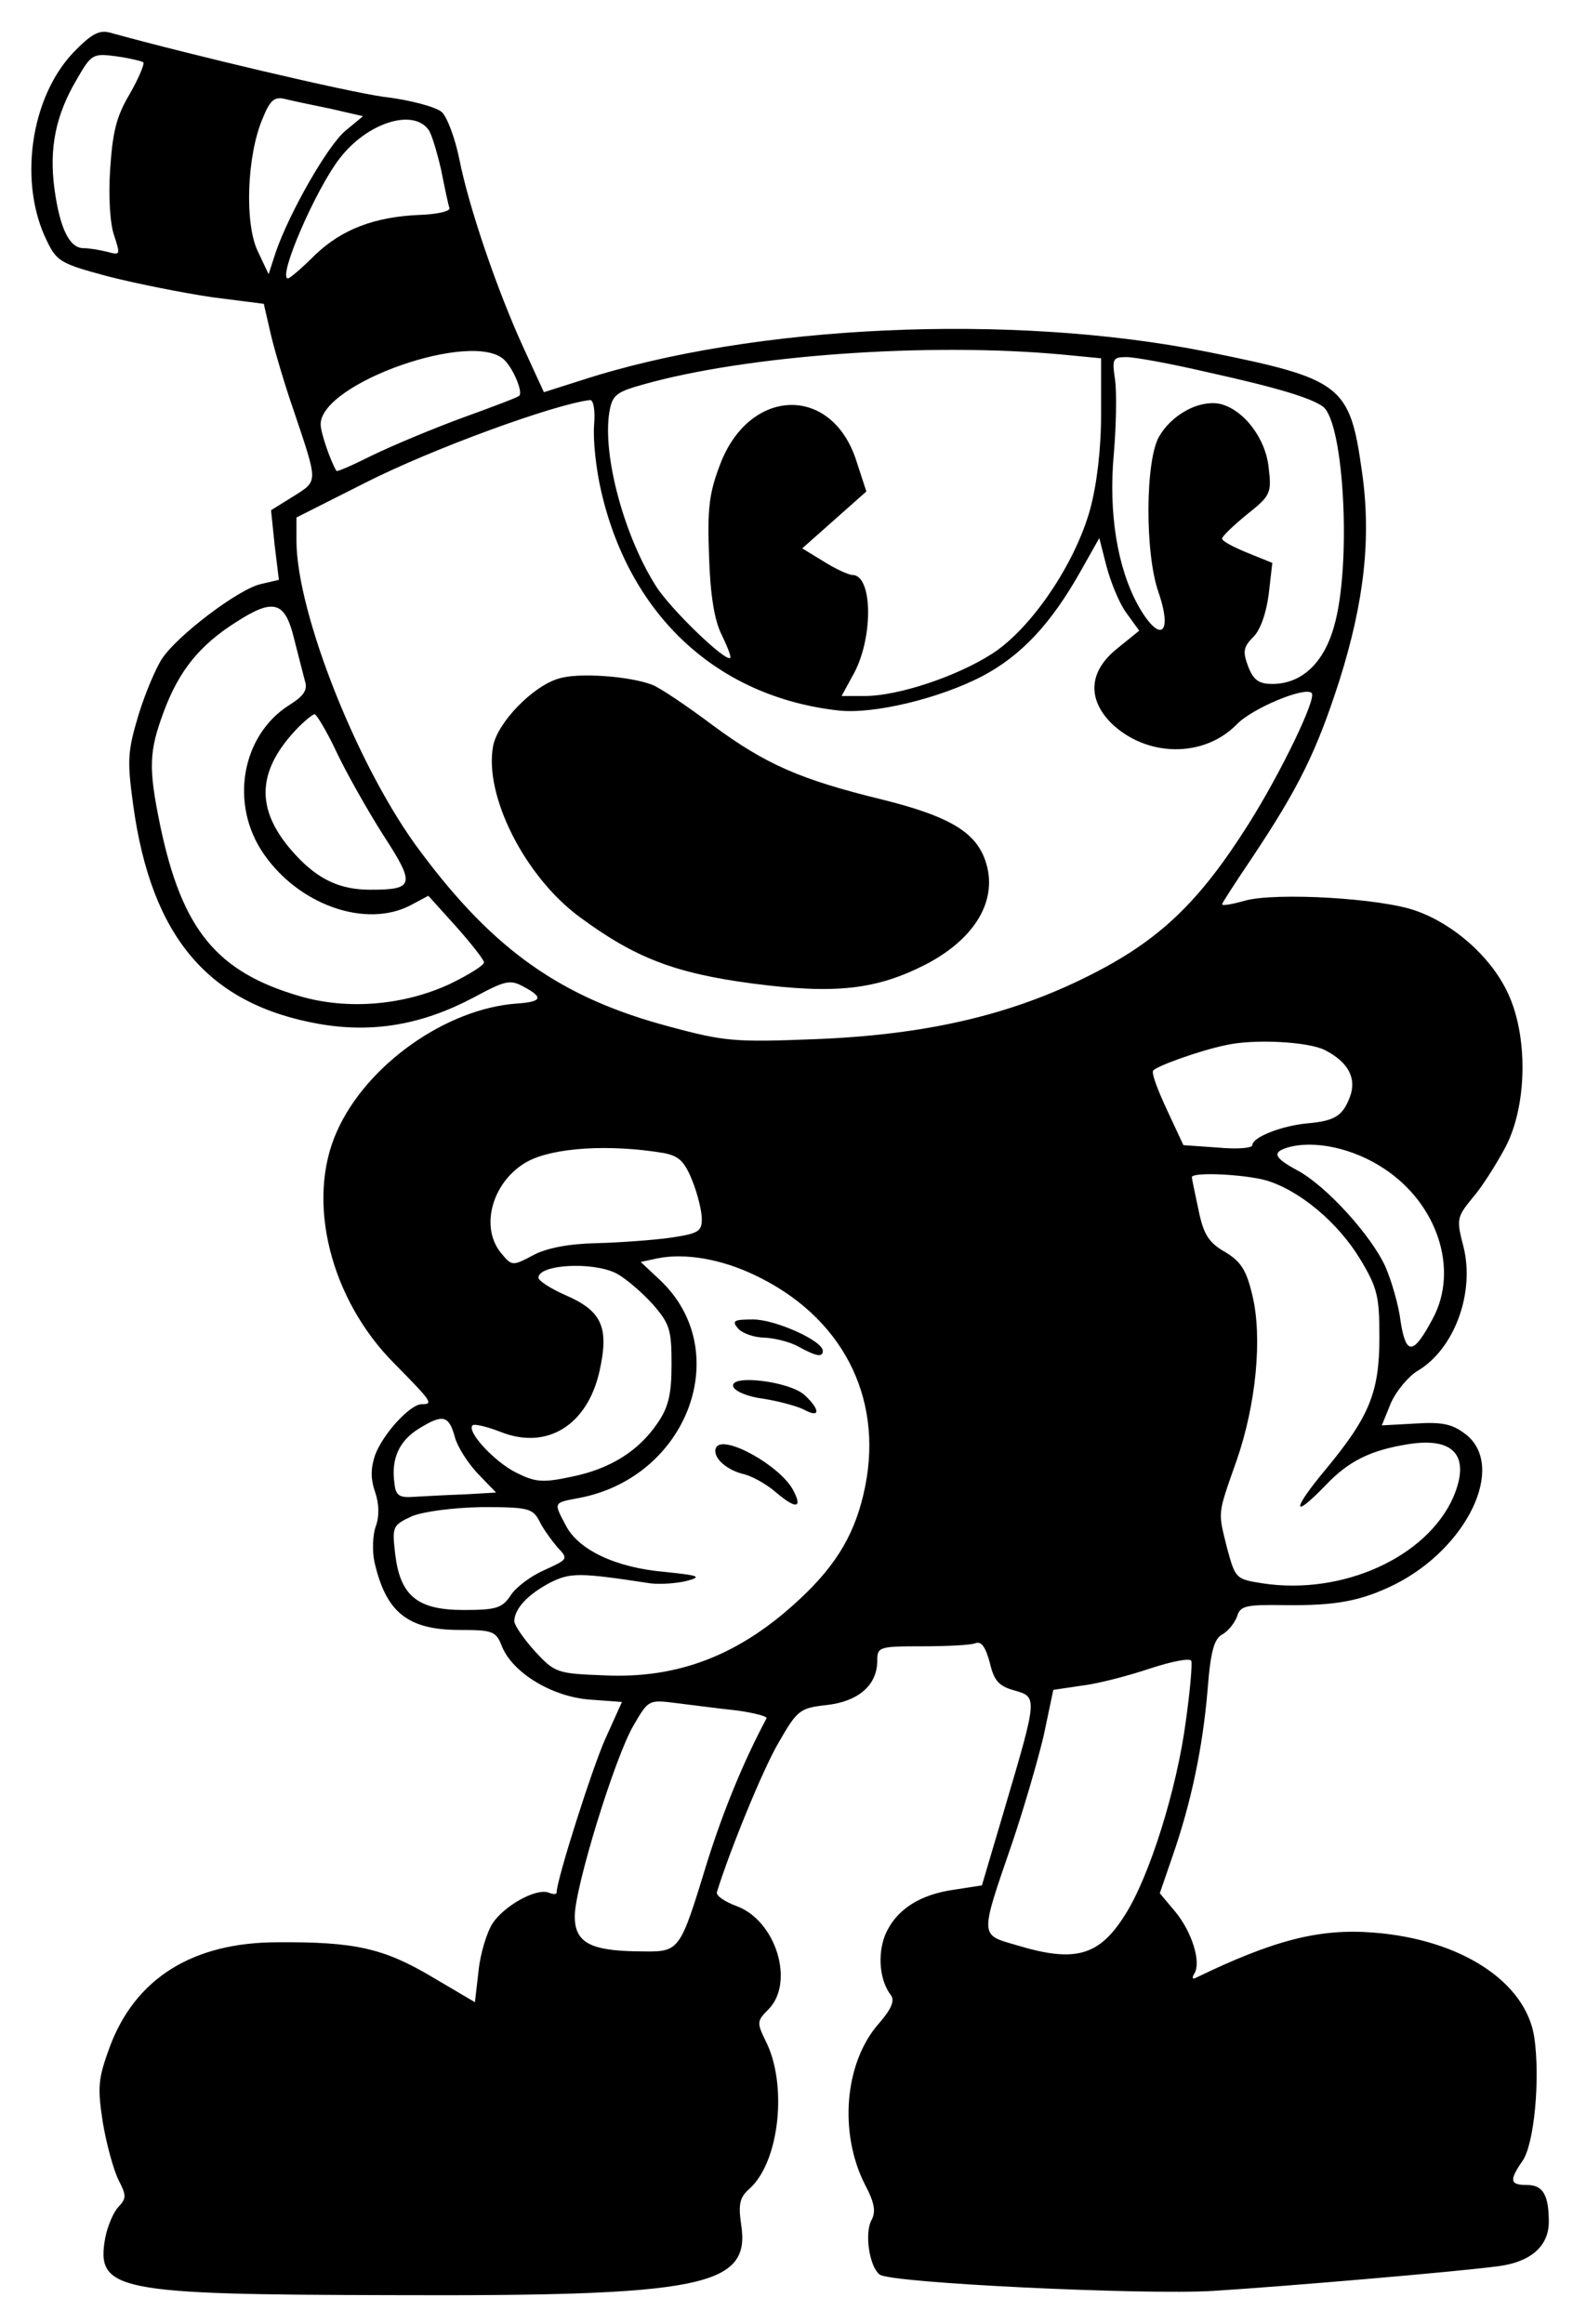<?xml version="1.0" standalone="no"?>
<!DOCTYPE svg PUBLIC "-//W3C//DTD SVG 20010904//EN"
 "http://www.w3.org/TR/2001/REC-SVG-20010904/DTD/svg10.dtd">
<svg version="1.0" xmlns="http://www.w3.org/2000/svg"
 width="260pt" height="384pt" viewBox="0 0 260 384"
 preserveAspectRatio="xMidYMid meet">

<g transform="translate(0,384) scale(0.1,-0.1)"
fill="#000000" stroke="none">
<path d="M121 3753 c-71 -75 -91 -216 -43 -312 16 -33 23 -37 102 -58 47 -12
123 -27 170 -34 l86 -11 12 -52 c7 -29 24 -86 38 -126 40 -119 40 -114 -1
-140 l-37 -23 6 -58 7 -57 -30 -7 c-36 -8 -137 -84 -163 -123 -10 -15 -28 -57
-39 -93 -18 -60 -19 -75 -9 -148 30 -220 125 -331 309 -363 88 -15 169 -1 254
44 52 28 60 30 82 18 34 -18 31 -25 -10 -28 -117 -8 -249 -101 -298 -211 -52
-115 -11 -278 95 -384 62 -63 65 -67 45 -67 -19 0 -64 -49 -77 -84 -7 -21 -8
-38 0 -61 7 -21 7 -41 1 -57 -5 -14 -6 -41 -2 -59 19 -83 55 -112 141 -112 55
0 60 -2 70 -28 18 -43 82 -82 144 -87 l54 -4 -28 -62 c-22 -50 -80 -232 -80
-253 0 -3 -6 -3 -13 0 -21 8 -74 -22 -93 -51 -9 -14 -20 -49 -23 -78 l-6 -52
-73 43 c-78 46 -126 57 -253 56 -141 0 -236 -60 -278 -174 -19 -52 -20 -66
-11 -124 6 -36 18 -79 26 -95 13 -25 13 -30 0 -44 -8 -8 -18 -31 -22 -51 -16
-88 18 -94 471 -95 519 -2 596 14 580 117 -5 34 -2 45 14 59 50 45 63 174 26
245 -14 29 -14 32 5 51 44 44 13 147 -53 171 -19 7 -34 17 -32 23 21 68 76
203 102 247 31 54 35 57 80 62 52 6 83 33 83 73 0 23 3 24 74 24 41 0 81 2 88
5 10 4 17 -6 24 -32 7 -30 15 -39 41 -46 38 -11 38 -11 -17 -197 l-37 -125
-45 -7 c-58 -8 -97 -33 -115 -75 -13 -33 -9 -76 10 -100 6 -9 0 -23 -21 -47
-56 -64 -66 -180 -22 -266 16 -30 18 -45 10 -59 -11 -22 -3 -76 14 -89 17 -14
437 -34 551 -27 114 7 408 32 473 41 52 7 82 33 82 73 0 45 -10 61 -36 61 -28
0 -30 7 -8 39 20 27 30 137 20 205 -14 92 -122 162 -266 173 -89 7 -164 -12
-294 -75 -5 -3 -6 1 -2 7 12 19 -4 69 -31 102 l-26 31 21 61 c31 89 50 180 58
275 5 65 11 85 25 92 10 6 20 19 24 30 5 17 15 19 79 18 85 -1 126 7 181 34
120 60 185 195 118 248 -22 17 -38 21 -84 18 l-55 -3 15 37 c9 20 29 44 44 53
61 36 95 129 76 205 -12 46 -11 49 15 81 15 17 39 55 54 83 37 70 38 187 3
258 -28 58 -88 111 -150 133 -57 21 -232 31 -283 17 -21 -6 -38 -9 -38 -6 0 2
22 36 49 76 78 117 107 176 145 294 41 130 53 236 37 346 -20 142 -33 152
-257 197 -321 64 -749 45 -1032 -47 l-63 -20 -34 74 c-43 94 -90 231 -106 312
-7 34 -20 69 -29 77 -9 8 -52 20 -96 25 -63 9 -314 68 -452 106 -18 5 -31 -2
-61 -33z m116 -16 c2 -3 -8 -27 -23 -53 -22 -37 -28 -63 -32 -125 -3 -44 0
-91 7 -109 10 -31 10 -32 -12 -26 -12 3 -30 6 -39 6 -23 0 -39 32 -48 98 -9
67 2 122 37 181 24 42 27 43 65 38 22 -3 42 -8 45 -10z m311 -77 l52 -12 -29
-24 c-29 -24 -92 -134 -115 -200 l-12 -37 -18 38 c-22 46 -18 158 8 219 13 32
20 37 39 32 12 -3 46 -10 75 -16z m160 -34 c5 -6 14 -36 21 -66 6 -30 12 -59
14 -64 1 -5 -20 -10 -48 -11 -76 -3 -130 -24 -174 -66 -22 -22 -42 -39 -45
-39 -18 0 46 148 86 199 45 58 120 82 146 47z m1050 -372 l62 -6 0 -92 c0 -58
-7 -116 -18 -157 -25 -91 -98 -198 -162 -239 -59 -38 -156 -70 -211 -70 l-38
0 18 33 c35 60 34 167 0 167 -6 0 -28 10 -47 22 l-36 22 53 47 53 47 -17 52
c-41 125 -177 120 -225 -8 -18 -47 -21 -73 -18 -152 2 -63 9 -106 21 -129 9
-19 16 -36 14 -38 -8 -7 -100 82 -123 119 -52 82 -88 214 -77 286 5 29 10 34
57 47 170 48 470 70 694 49z m-924 -9 c15 -15 31 -54 24 -59 -1 -2 -43 -18
-93 -36 -49 -18 -116 -46 -149 -62 -32 -16 -59 -28 -60 -26 -10 17 -26 63 -26
77 0 68 253 157 304 106z m1162 -20 c118 -26 172 -43 191 -57 35 -28 47 -264
18 -363 -17 -61 -54 -95 -102 -95 -22 0 -31 6 -40 29 -9 24 -8 32 8 48 12 11
22 40 26 71 l6 52 -42 17 c-22 9 -41 19 -41 23 0 4 19 22 41 40 39 31 41 35
36 77 -5 50 -43 98 -82 106 -34 6 -78 -18 -99 -54 -23 -39 -24 -193 -1 -258
24 -70 2 -85 -34 -21 -34 62 -49 152 -40 250 4 47 5 102 2 123 -5 34 -4 37 19
37 14 0 74 -11 134 -25z m-1014 -87 c-2 -24 3 -73 12 -111 48 -206 193 -339
393 -361 58 -6 166 20 237 57 64 34 113 86 162 173 l31 55 12 -47 c7 -26 21
-61 33 -77 l21 -29 -37 -30 c-46 -37 -49 -82 -10 -122 58 -57 153 -59 208 -3
26 27 113 63 124 52 9 -8 -51 -132 -104 -216 -82 -130 -148 -193 -264 -251
-131 -66 -272 -98 -455 -105 -129 -5 -147 -4 -239 21 -177 47 -289 125 -411
289 -102 135 -205 394 -205 514 l0 38 113 57 c110 56 313 130 372 137 6 1 9
-17 7 -41z m-496 -353 c7 -27 15 -59 18 -70 5 -15 -2 -25 -26 -40 -79 -50 -99
-164 -42 -246 58 -84 168 -123 242 -85 l30 16 46 -51 c25 -28 46 -55 46 -59 0
-5 -26 -21 -57 -36 -76 -35 -168 -43 -247 -20 -138 40 -195 110 -231 281 -20
97 -19 123 6 190 25 67 59 109 119 147 62 40 81 35 96 -27z m70 -187 c16 -34
51 -96 77 -137 54 -83 52 -91 -21 -91 -50 0 -86 17 -123 57 -66 71 -67 135 -1
206 14 15 29 27 32 27 3 0 20 -28 36 -62z m1634 -493 c39 -20 53 -47 41 -78
-12 -31 -25 -39 -70 -43 -43 -4 -91 -23 -91 -36 0 -5 -26 -7 -57 -4 l-57 4
-27 58 c-15 32 -26 61 -23 65 4 7 76 33 119 42 47 11 138 6 165 -8z m-1093
-170 c25 -5 34 -13 47 -45 9 -22 16 -51 16 -64 0 -21 -6 -24 -52 -31 -29 -4
-84 -8 -123 -9 -45 -1 -82 -8 -104 -20 -34 -18 -35 -18 -53 4 -36 44 -13 120
44 151 43 23 134 29 225 14z m1191 -26 c88 -58 124 -167 80 -248 -32 -60 -44
-61 -53 -4 -3 26 -15 67 -25 90 -23 51 -97 133 -145 159 -39 21 -43 30 -17 38
44 13 109 -1 160 -35z m-196 -19 c55 -16 119 -69 156 -130 29 -48 32 -62 32
-130 0 -91 -17 -131 -89 -218 -56 -67 -56 -84 0 -26 38 40 74 58 137 68 76 12
103 -20 74 -88 -44 -99 -183 -162 -315 -142 -45 7 -45 8 -59 59 -15 61 -16 53
16 144 32 92 43 203 26 273 -10 42 -19 56 -46 72 -26 15 -35 29 -43 69 -6 28
-11 52 -11 54 0 9 85 5 122 -5z m-846 -156 c145 -68 214 -201 184 -350 -15
-75 -46 -128 -107 -185 -99 -93 -201 -133 -325 -127 -77 3 -81 4 -114 40 -19
21 -34 43 -34 50 1 21 23 44 59 63 34 17 48 17 166 -1 17 -2 44 0 60 4 26 7
21 9 -37 15 -80 7 -142 36 -163 77 -20 38 -21 37 22 45 180 34 258 243 134
360 l-32 30 28 6 c45 9 104 -1 159 -27z m-227 2 c15 -8 42 -31 60 -51 28 -32
31 -42 31 -99 0 -49 -5 -71 -23 -97 -31 -46 -78 -76 -143 -89 -47 -10 -59 -9
-91 7 -36 18 -82 68 -72 78 3 3 24 -2 47 -11 76 -30 143 11 163 101 16 72 4
99 -56 125 -25 11 -45 24 -45 29 0 22 90 27 129 7z m-267 -271 c4 -15 21 -42
38 -60 l30 -31 -52 -3 c-29 -1 -66 -3 -83 -4 -25 -2 -31 2 -33 22 -6 41 8 71
41 91 39 24 49 22 59 -15z m139 -137 c6 -13 20 -32 30 -44 19 -20 18 -20 -21
-38 -23 -10 -48 -29 -56 -42 -14 -21 -24 -24 -78 -24 -77 0 -105 24 -113 94
-5 44 -4 46 28 61 21 8 67 14 116 15 75 0 83 -2 94 -22z m1069 -332 c-15 -113
-60 -256 -100 -319 -43 -69 -83 -80 -179 -51 -62 18 -62 12 -8 169 19 56 42
135 52 177 l16 76 47 7 c26 3 76 16 112 28 36 12 67 18 69 13 2 -5 -2 -50 -9
-100z m-742 18 c29 -4 51 -10 49 -13 -38 -71 -71 -152 -97 -234 -48 -156 -45
-152 -116 -151 -79 1 -104 15 -104 58 0 47 66 262 97 315 25 43 25 43 72 37
25 -3 70 -9 99 -12z"/>
<path d="M924 2719 c-43 -12 -102 -73 -109 -112 -15 -81 52 -215 143 -282 92
-68 158 -93 286 -110 138 -18 205 -10 287 32 86 45 122 113 95 178 -18 43 -63
68 -168 94 -135 33 -192 58 -279 122 -44 33 -90 64 -102 68 -38 14 -121 20
-153 10z"/>
<path d="M1220 1645 c7 -8 27 -15 44 -15 17 -1 42 -7 56 -15 29 -16 40 -18 40
-7 0 17 -79 52 -115 52 -32 0 -36 -2 -25 -15z"/>
<path d="M1212 1549 c3 -8 25 -17 50 -20 25 -4 55 -12 67 -18 27 -15 27 0 1
24 -25 23 -125 35 -118 14z"/>
<path d="M1184 1449 c-8 -14 13 -36 43 -44 15 -3 40 -17 56 -31 33 -28 44 -26
28 4 -21 40 -114 92 -127 71z"/>
</g>
</svg>

